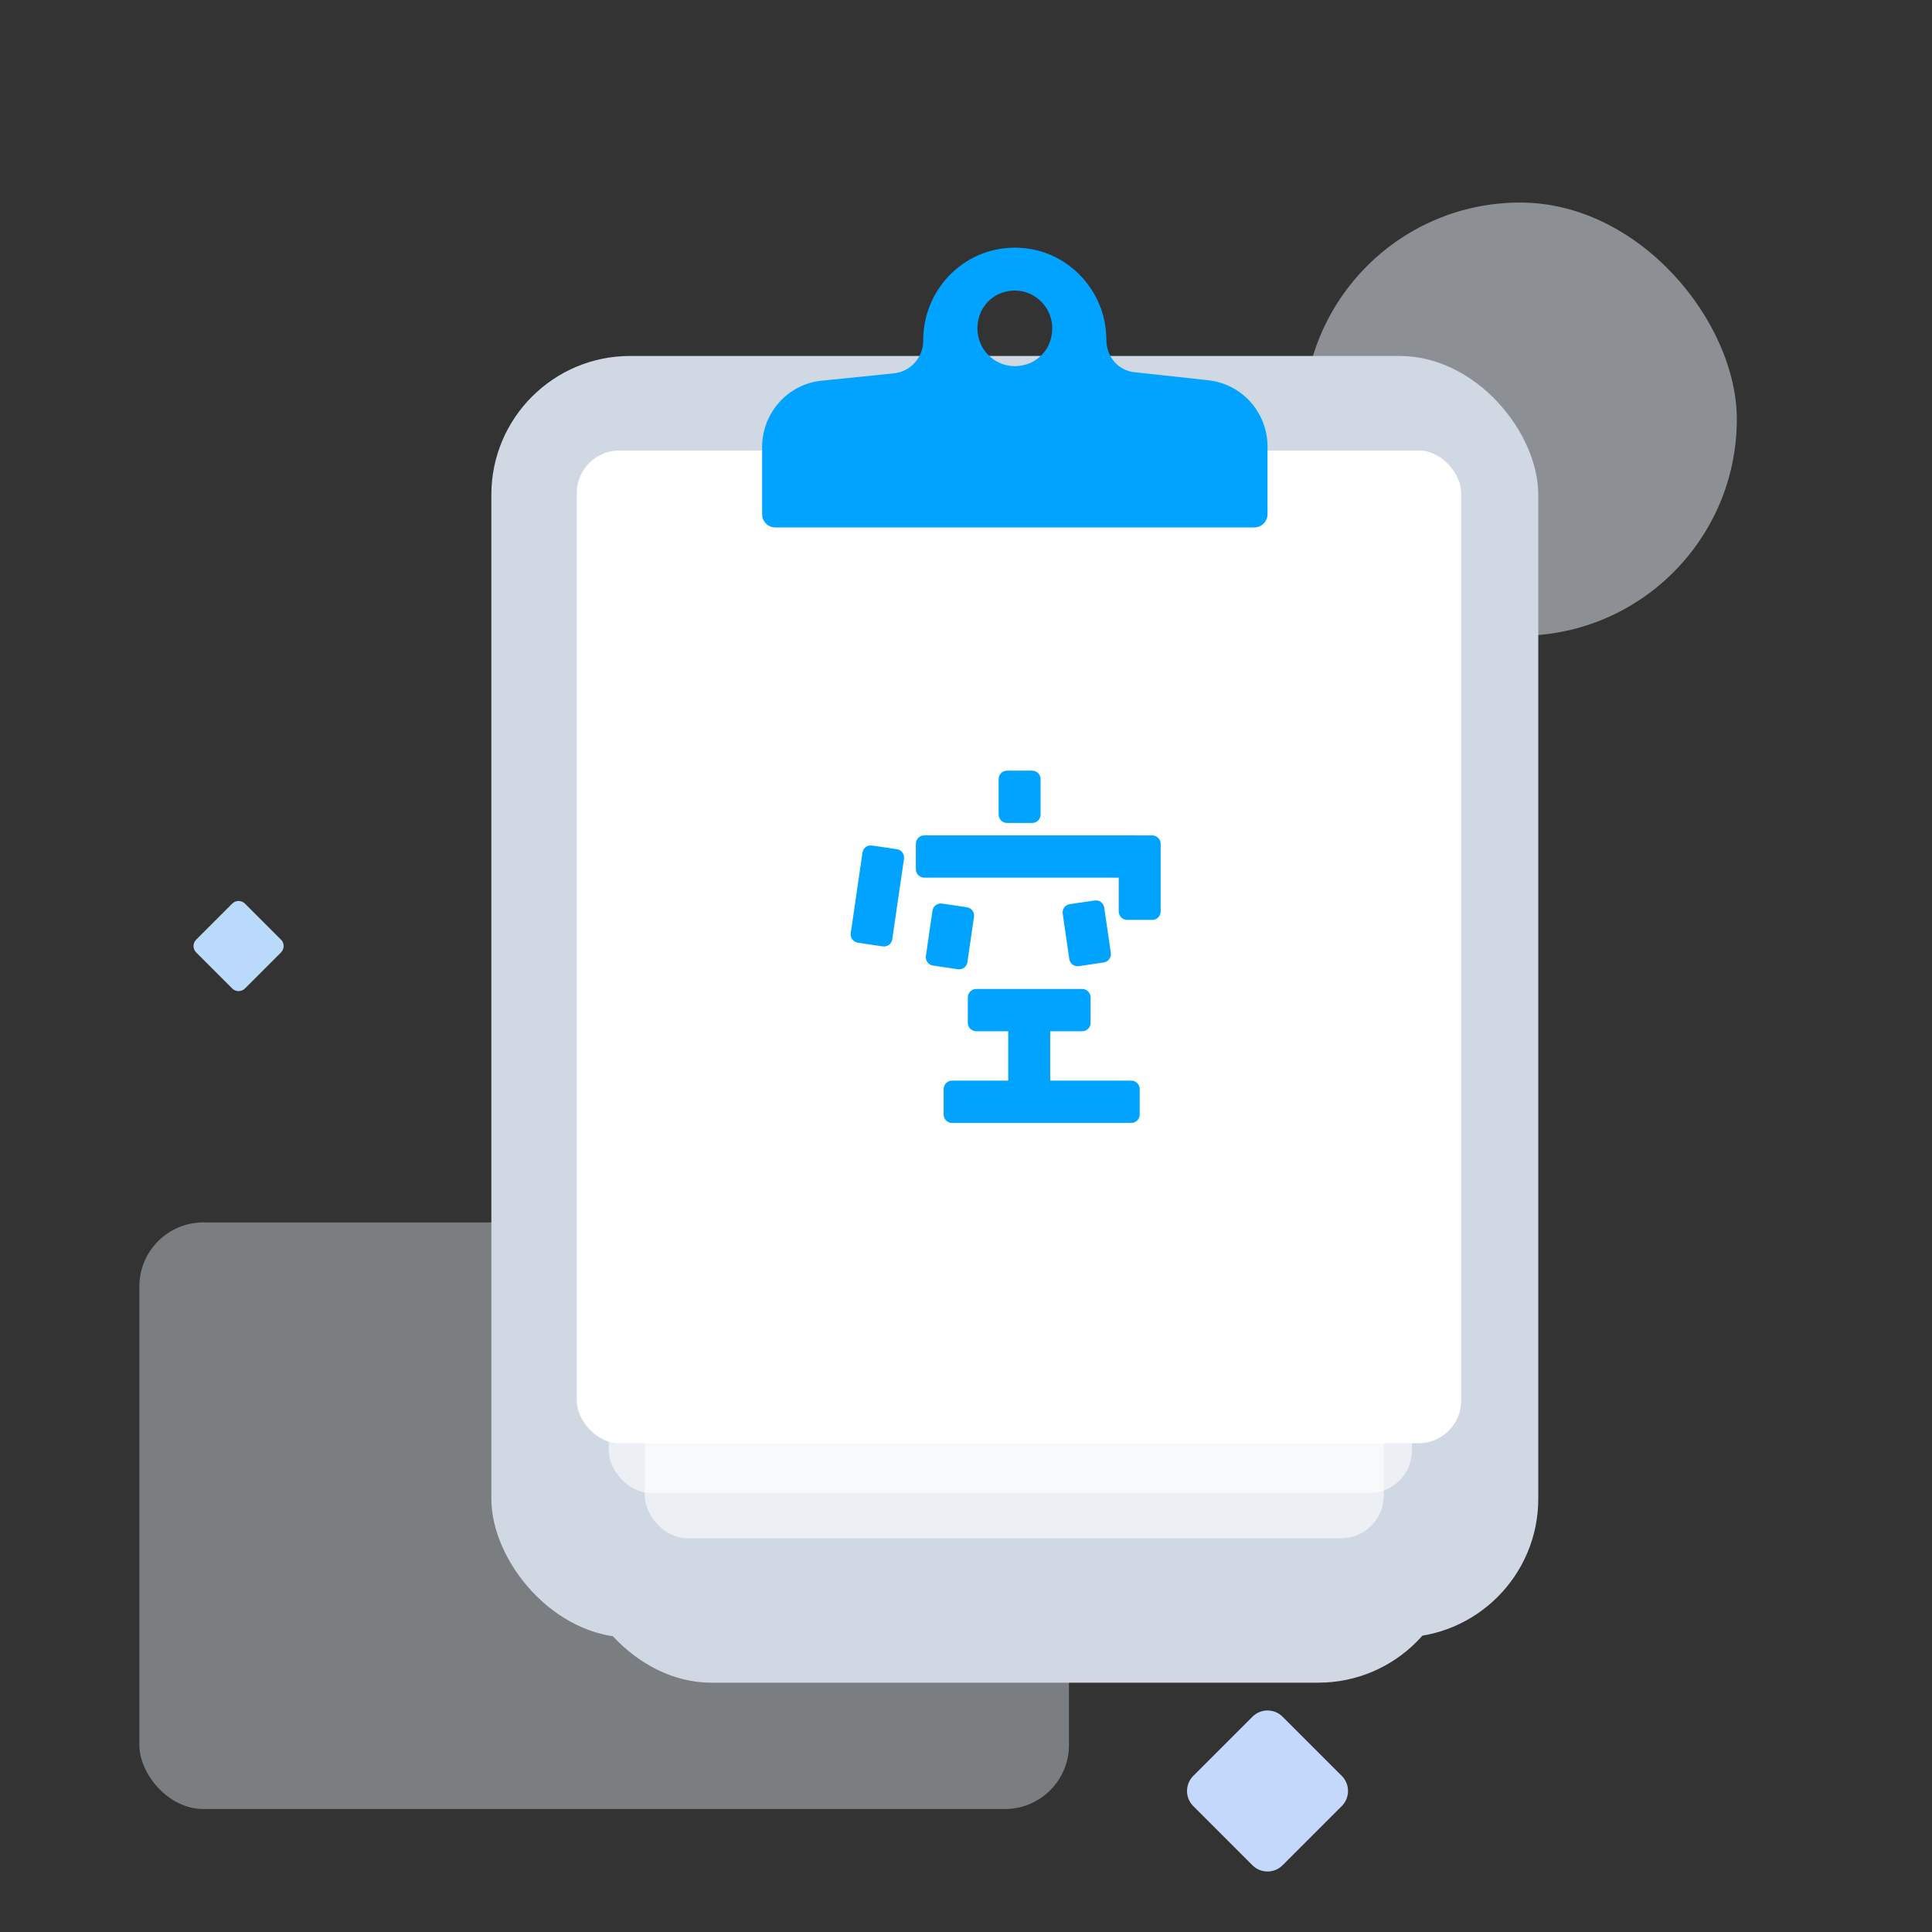 <?xml version="1.0" encoding="UTF-8"?>
<svg width="181px" height="181px" viewBox="0 0 181 181" version="1.1" xmlns="http://www.w3.org/2000/svg" xmlns:xlink="http://www.w3.org/1999/xlink">
    <rect x="0" y="0" width="181" height="181" fill="#333333" stroke="none"/>
    <!-- Generator: Sketch 58 (84663) - https://sketch.com -->
    <title>暂无文件</title>
    <desc>Created with Sketch.</desc>
    <g id="页面-1" stroke="none" stroke-width="1" fill="none" fill-rule="evenodd">
        <g id="我的商标-查看商标信息-官方文件空状态" transform="translate(-986, -227)" fill-rule="nonzero">
            <g id="暂无" transform="translate(972, 213)">
                <g id="img_moneyillustration" transform="translate(14.374, 14.374)">
                    <rect id="矩形" fill-opacity="0" fill="#D8D8D8" x="0" y="0" width="179.252" height="179.252"></rect>
                    <g id="bg" transform="translate(12.683, 18.602)">
                        <rect id="矩形" fill="#E6EDF5" opacity="0.4" x="0" y="95.545" width="87.089" height="54.959" rx="6"></rect>
                        <rect id="矩形备份-4" fill="#E7EEF6" opacity="0.5" x="109.073" y="0" width="40.585" height="40.585" rx="20.293"></rect>
                    </g>
                    <g id="element" transform="translate(17.756, 7.44)">
                        <path d="M96.699,154.056 L104.537,154.056 C105.641,154.056 106.537,154.952 106.537,156.056 L106.537,163.894 C106.537,164.998 105.641,165.894 104.537,165.894 L96.699,165.894 C95.595,165.894 94.699,164.998 94.699,163.894 L94.699,156.056 C94.699,154.952 95.595,154.056 96.699,154.056 Z" id="矩形" fill="#C4D8FC" transform="translate(100.618, 159.975) rotate(-45) translate(-100.618, -159.975) "></path>
                        <path d="M130.35,5.073 L150.025,5.073 C151.13,5.073 152.025,5.969 152.025,7.073 L152.025,26.748 C152.025,27.853 151.13,28.748 150.025,28.748 L130.35,28.748 C129.246,28.748 128.35,27.853 128.35,26.748 L128.35,7.073 C128.35,5.969 129.246,5.073 130.35,5.073 Z" id="矩形" opacity="0.252" transform="translate(140.188, 16.911) rotate(-45) translate(-140.188, -16.911) "></path>
                        <path d="M8.198,81.415 L4.821,84.792 C4.49,85.122 3.955,85.122 3.625,84.792 L0.248,81.415 C-0.083,81.084 -0.083,80.55 0.248,80.219 L3.625,76.842 C3.955,76.512 4.49,76.512 4.821,76.842 L8.198,80.219 C8.528,80.55 8.528,81.084 8.198,81.415" id="Fill-9" fill="#BBD9FA"></path>
                        <path d="M20.449,103.919 L13.906,110.463 C13.576,110.793 13.04,110.793 12.71,110.463 L6.167,103.919 C5.836,103.589 5.836,103.054 6.167,102.723 L12.71,96.181 C13.04,95.85 13.576,95.85 13.906,96.181 L20.449,102.723 C20.78,103.054 20.78,103.589 20.449,103.919" id="Fill-11"></path>
                    </g>
                    <g id="order" transform="translate(45.659, 22.829)">
                        <rect id="矩形" fill="#CFD8E3" x="7.61" y="98.927" width="82.862" height="35.512" rx="13"></rect>
                        <rect id="矩形" fill="#CFD8E3" x="0" y="10.146" width="98.081" height="120.065" rx="13"></rect>
                        <rect id="矩形" fill="#FFFFFF" opacity="0.6" x="14.374" y="43.122" width="69.232" height="77.789" rx="4"></rect>
                        <rect id="矩形" fill="#FFFFFF" opacity="0.6" x="10.992" y="32.13" width="75.252" height="84.553" rx="4"></rect>
                        <rect id="矩形" fill="#FFFFFF" x="8" y="19" width="82.862" height="93.008" rx="4"></rect>
                        <path d="M55.351,69.448 C55.786,69.448 56.138,69.803 56.138,70.24 L56.138,72.619 C56.138,73.056 55.786,73.411 55.351,73.411 L52.356,73.411 L52.356,78.036 L59.953,78.037 C60.388,78.037 60.74,78.392 60.74,78.83 L60.74,81.208 C60.74,81.646 60.388,82.001 59.953,82.001 L43.159,82.001 C42.725,82.001 42.373,81.646 42.373,81.208 L42.373,78.83 C42.373,78.392 42.725,78.037 43.159,78.037 L48.423,78.036 L48.423,73.411 L45.425,73.411 C44.99,73.411 44.638,73.056 44.638,72.619 L44.638,70.24 C44.638,69.803 44.99,69.448 45.425,69.448 L55.351,69.448 Z M42.218,61.448 L44.553,61.794 C44.983,61.857 45.28,62.26 45.217,62.693 L44.6,66.932 C44.536,67.365 44.137,67.665 43.707,67.601 L41.372,67.256 C40.943,67.192 40.646,66.79 40.709,66.356 L41.326,62.117 C41.389,61.684 41.789,61.385 42.218,61.448 Z M56.524,61.158 C56.954,61.095 57.354,61.394 57.417,61.828 L57.417,61.828 L58.035,66.066 C58.097,66.499 57.8,66.902 57.371,66.966 L57.371,66.966 L55.036,67.311 C54.606,67.375 54.207,67.075 54.144,66.642 L54.144,66.642 L53.526,62.403 C53.463,61.97 53.76,61.567 54.19,61.503 L54.19,61.503 L56.524,61.158 Z M35.66,56.009 L37.995,56.354 C38.424,56.418 38.722,56.821 38.658,57.254 L37.56,64.792 C37.498,65.225 37.098,65.525 36.668,65.461 L34.333,65.116 C33.904,65.052 33.607,64.649 33.67,64.216 L34.768,56.678 C34.831,56.245 35.23,55.946 35.66,56.009 Z M60.22,55.058 L60.315,55.065 L61.92,55.066 C62.354,55.066 62.706,55.421 62.706,55.859 L62.706,62.184 C62.706,62.622 62.354,62.977 61.92,62.977 L59.56,62.977 C59.126,62.977 58.774,62.622 58.774,62.184 L58.773,59.021 L40.557,59.021 C40.122,59.021 39.77,58.666 39.77,58.229 L39.77,55.85 C39.77,55.413 40.122,55.058 40.557,55.058 L60.22,55.058 Z M50.67,48.995 C51.104,48.995 51.456,49.35 51.456,49.788 L51.456,53.102 C51.456,53.539 51.104,53.895 50.67,53.895 L48.31,53.895 C47.876,53.895 47.524,53.539 47.524,53.102 L47.524,49.788 C47.524,49.35 47.876,48.995 48.31,48.995 L50.67,48.995 Z" id="形状结合" fill="#00A3FF"></path>
                        <path d="M40.46,8.661 L40.46,8.698 C40.46,10.288 39.272,11.626 37.699,11.776 L37.699,11.776 L30.927,12.464 C27.769,12.79 25.366,15.479 25.366,18.693 L25.366,18.693 L25.366,24.96 C25.366,25.649 25.912,26.211 26.605,26.211 L26.605,26.211 L71.478,26.211 C72.158,26.211 72.715,25.649 72.715,24.96 L72.715,24.96 L72.715,18.643 C72.715,15.455 70.338,12.777 67.193,12.427 L67.193,12.427 L60.222,11.663 C58.711,11.501 57.622,10.2 57.622,8.661 L57.622,8.661 C57.609,8.073 57.56,7.472 57.437,6.859 L57.437,6.859 C56.73,3.457 53.982,0.743 50.601,0.142 L50.601,0.142 C50.07,0.046 49.543,0 49.029,0 L49.029,0 C44.298,0 40.46,3.878 40.46,8.661 M45.722,6.395 C46.049,5.37 46.874,4.538 47.889,4.206 L47.889,4.206 C50.697,3.292 53.266,5.887 52.36,8.725 L52.36,8.725 C52.033,9.749 51.208,10.582 50.193,10.914 L50.193,10.914 C49.801,11.041 49.414,11.101 49.04,11.101 L49.04,11.101 C46.735,11.101 44.942,8.838 45.722,6.395" id="Fill-35" fill="#00A3FF"></path>
                    </g>
                </g>
            </g>
        </g>
    </g>
</svg>